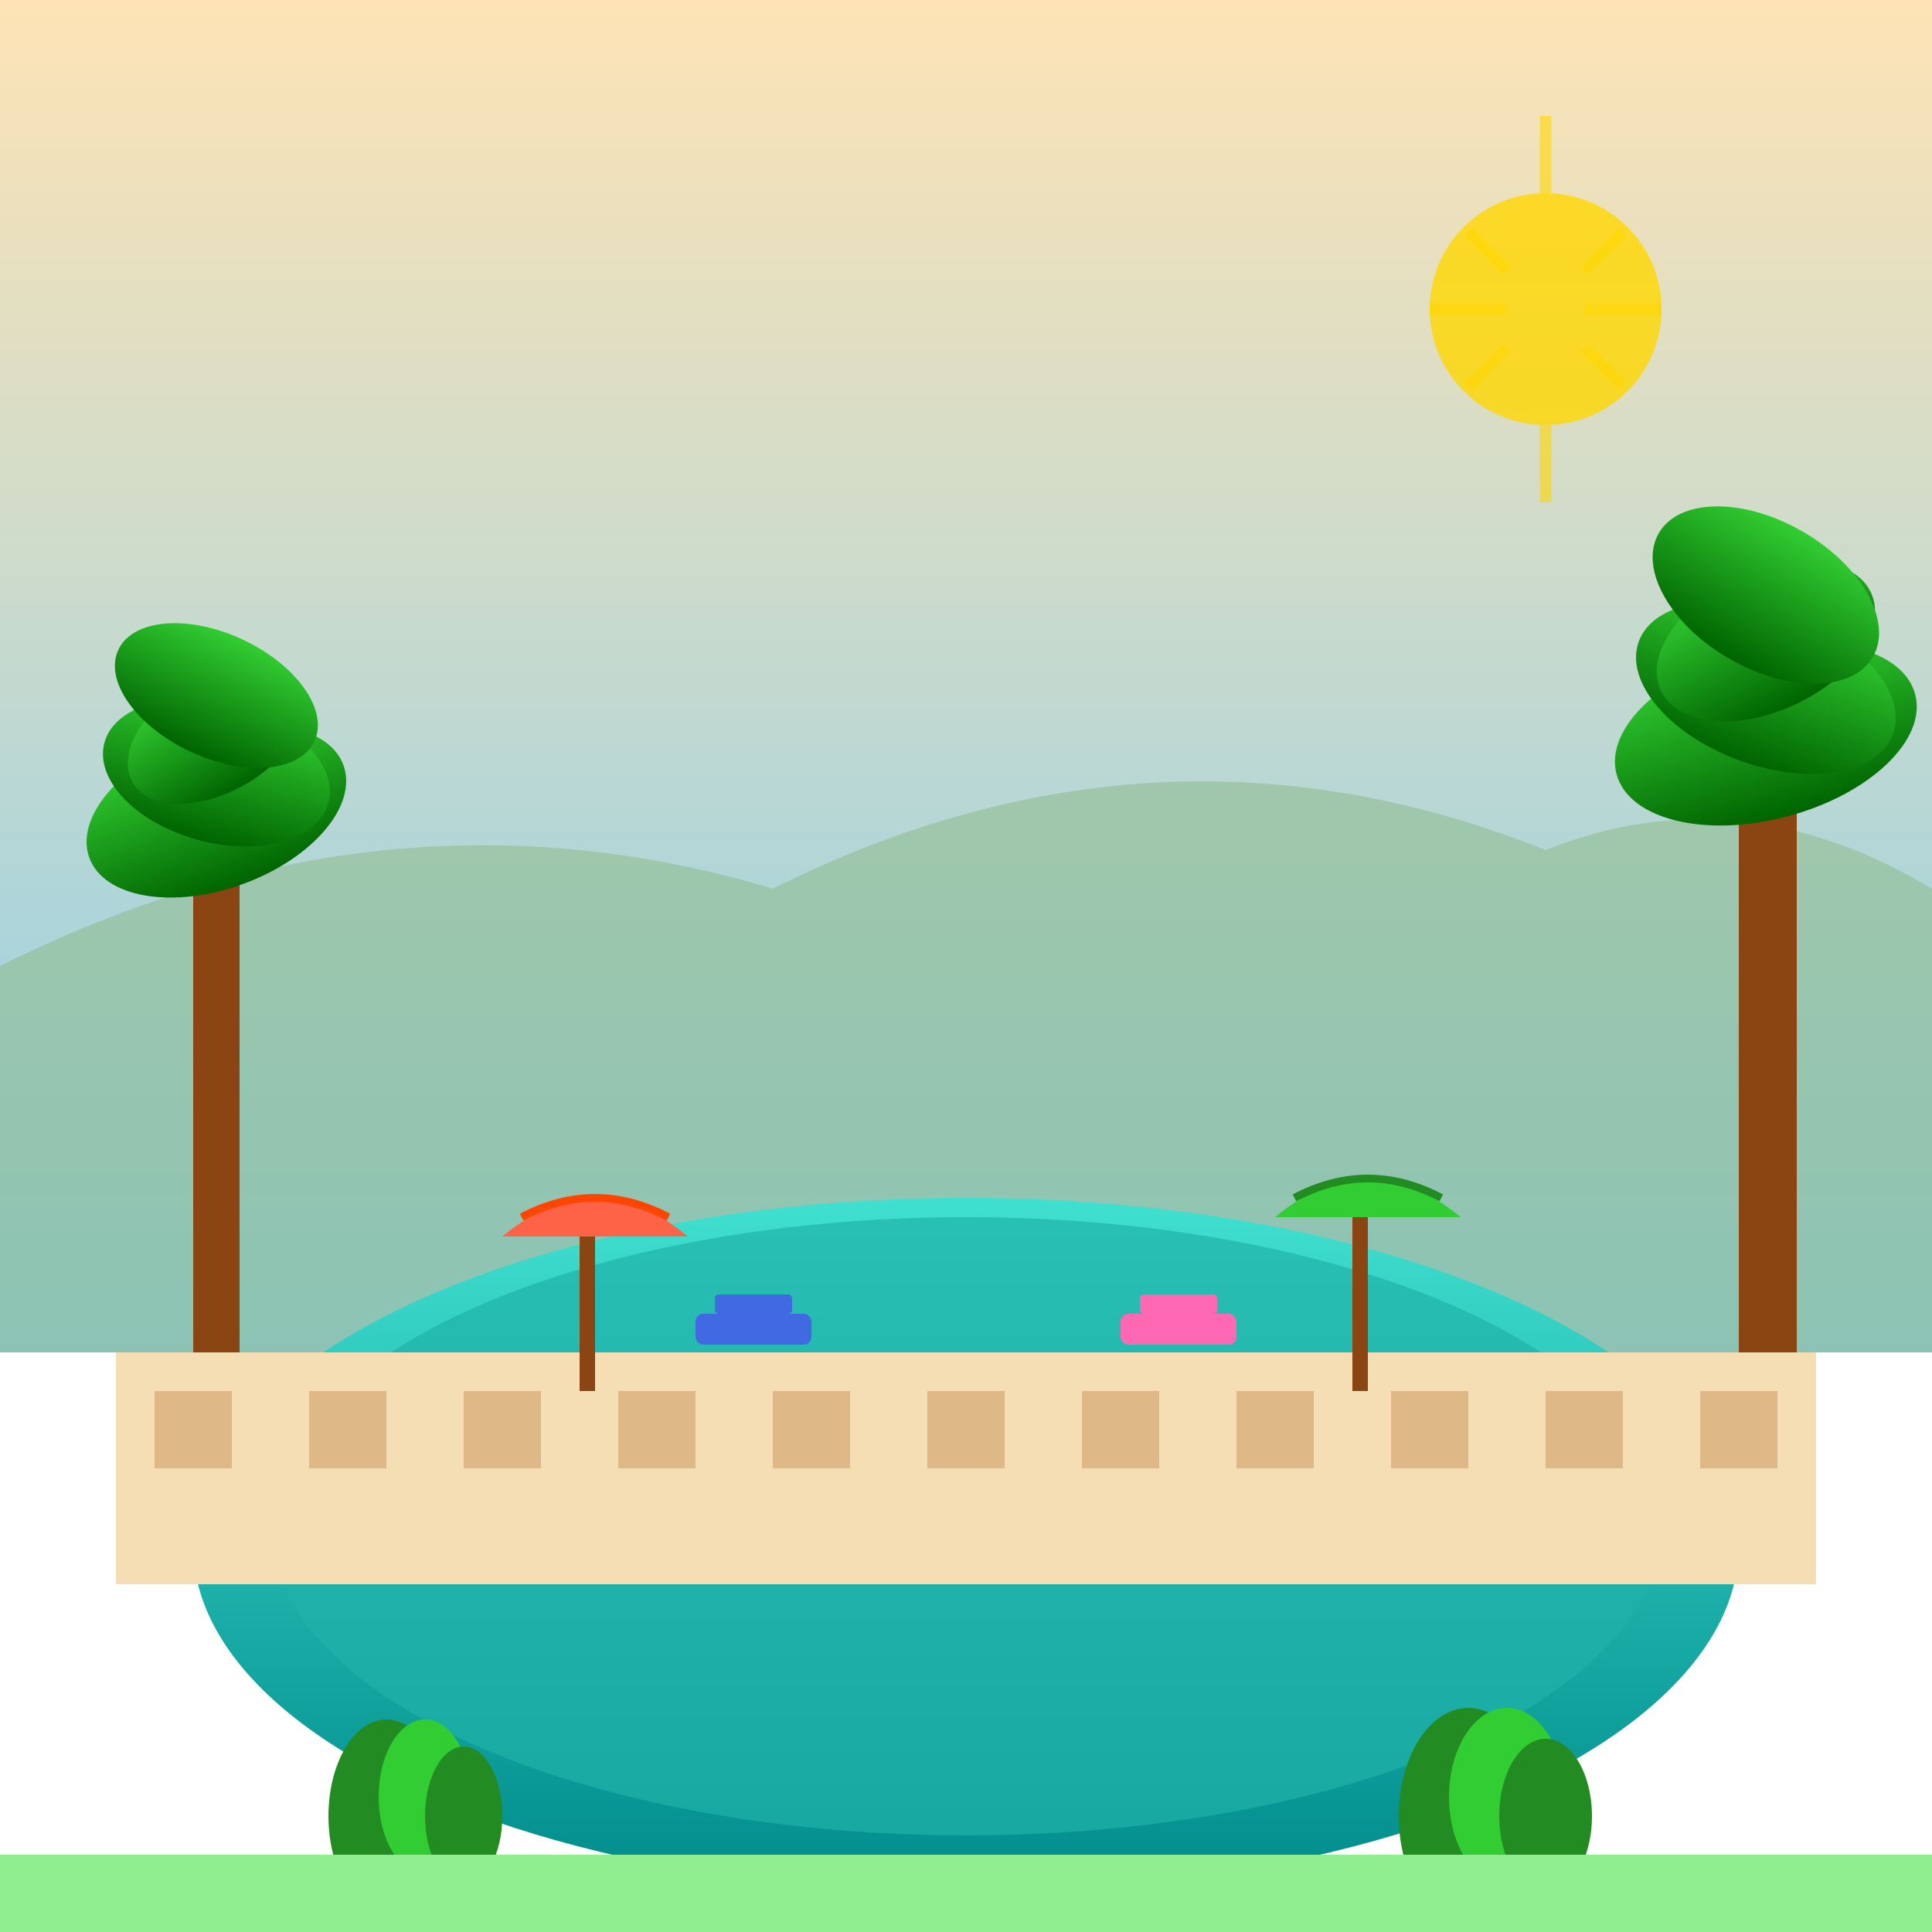 <svg width="500" height="500" viewBox="0 0 500 500" xmlns="http://www.w3.org/2000/svg">
  <defs>
    <linearGradient id="skyGradient2" x1="0%" y1="0%" x2="0%" y2="100%">
      <stop offset="0%" style="stop-color:#FFE4B5;stop-opacity:1" />
      <stop offset="100%" style="stop-color:#87CEEB;stop-opacity:1" />
    </linearGradient>
    <linearGradient id="poolGradient2" x1="0%" y1="0%" x2="0%" y2="100%">
      <stop offset="0%" style="stop-color:#40E0D0;stop-opacity:1" />
      <stop offset="100%" style="stop-color:#008B8B;stop-opacity:1" />
    </linearGradient>
    <linearGradient id="palmGradient" x1="0%" y1="0%" x2="0%" y2="100%">
      <stop offset="0%" style="stop-color:#32CD32;stop-opacity:1" />
      <stop offset="100%" style="stop-color:#006400;stop-opacity:1" />
    </linearGradient>
  </defs>
  
  <!-- Sky background -->
  <rect width="500" height="350" fill="url(#skyGradient2)"/>
  
  <!-- Sun -->
  <circle cx="400" cy="80" r="30" fill="#FFD700" opacity="0.8"/>
  <path d="M 400 30 L 400 50 M 370 80 L 390 80 M 410 80 L 430 80 M 400 110 L 400 130 M 380 60 L 390 70 M 410 70 L 420 60 M 380 100 L 390 90 M 410 90 L 420 100" stroke="#FFD700" stroke-width="3" opacity="0.6"/>
  
  <!-- Mountains/hills in background -->
  <path d="M 0 250 Q 100 200 200 230 Q 300 180 400 220 Q 450 200 500 230 L 500 350 L 0 350 Z" fill="#8FBC8F" opacity="0.6"/>
  
  <!-- Palm trees -->
  <rect x="50" y="220" width="12" height="130" fill="#8B4513"/>
  <ellipse cx="56" cy="210" rx="35" ry="20" fill="url(#palmGradient)" transform="rotate(-20 56 210)"/>
  <ellipse cx="56" cy="200" rx="30" ry="18" fill="url(#palmGradient)" transform="rotate(15 56 200)"/>
  <ellipse cx="56" cy="190" rx="25" ry="15" fill="url(#palmGradient)" transform="rotate(-30 56 190)"/>
  <ellipse cx="56" cy="180" rx="28" ry="16" fill="url(#palmGradient)" transform="rotate(25 56 180)"/>
  
  <rect x="450" y="200" width="15" height="150" fill="#8B4513"/>
  <ellipse cx="457" cy="190" rx="40" ry="22" fill="url(#palmGradient)" transform="rotate(-15 457 190)"/>
  <ellipse cx="457" cy="178" rx="35" ry="20" fill="url(#palmGradient)" transform="rotate(20 457 178)"/>
  <ellipse cx="457" cy="166" rx="30" ry="18" fill="url(#palmGradient)" transform="rotate(-25 457 166)"/>
  <ellipse cx="457" cy="154" rx="32" ry="19" fill="url(#palmGradient)" transform="rotate(30 457 154)"/>
  
  <!-- Resort pool -->
  <ellipse cx="250" cy="400" rx="200" ry="90" fill="url(#poolGradient2)"/>
  <ellipse cx="250" cy="395" rx="180" ry="80" fill="#20B2AA" opacity="0.7"/>
  
  <!-- Pool deck with pattern -->
  <rect x="30" y="350" width="440" height="60" fill="#F5DEB3"/>
  <rect x="40" y="360" width="20" height="20" fill="#DEB887"/>
  <rect x="80" y="360" width="20" height="20" fill="#DEB887"/>
  <rect x="120" y="360" width="20" height="20" fill="#DEB887"/>
  <rect x="160" y="360" width="20" height="20" fill="#DEB887"/>
  <rect x="200" y="360" width="20" height="20" fill="#DEB887"/>
  <rect x="240" y="360" width="20" height="20" fill="#DEB887"/>
  <rect x="280" y="360" width="20" height="20" fill="#DEB887"/>
  <rect x="320" y="360" width="20" height="20" fill="#DEB887"/>
  <rect x="360" y="360" width="20" height="20" fill="#DEB887"/>
  <rect x="400" y="360" width="20" height="20" fill="#DEB887"/>
  <rect x="440" y="360" width="20" height="20" fill="#DEB887"/>
  
  <!-- Pool umbrellas -->
  <rect x="150" y="320" width="4" height="40" fill="#8B4513"/>
  <path d="M 130 320 Q 154 300 178 320 Z" fill="#FF6347"/>
  <path d="M 135 315 Q 154 305 173 315" stroke="#FF4500" stroke-width="2" fill="none"/>
  
  <rect x="350" y="315" width="4" height="45" fill="#8B4513"/>
  <path d="M 330 315 Q 354 295 378 315 Z" fill="#32CD32"/>
  <path d="M 335 310 Q 354 300 373 310" stroke="#228B22" stroke-width="2" fill="none"/>
  
  <!-- Lounge chairs -->
  <rect x="180" y="340" width="30" height="8" fill="#4169E1" rx="2"/>
  <rect x="185" y="335" width="20" height="5" fill="#4169E1" rx="1"/>
  
  <rect x="290" y="340" width="30" height="8" fill="#FF69B4" rx="2"/>
  <rect x="295" y="335" width="20" height="5" fill="#FF69B4" rx="1"/>
  
  <!-- Tropical plants -->
  <ellipse cx="100" cy="470" rx="15" ry="25" fill="#228B22"/>
  <ellipse cx="110" cy="465" rx="12" ry="20" fill="#32CD32"/>
  <ellipse cx="120" cy="470" rx="10" ry="18" fill="#228B22"/>
  
  <ellipse cx="380" cy="470" rx="18" ry="28" fill="#228B22"/>
  <ellipse cx="390" cy="465" rx="15" ry="23" fill="#32CD32"/>
  <ellipse cx="400" cy="470" rx="12" ry="20" fill="#228B22"/>
  
  <!-- Ground -->
  <rect x="0" y="480" width="500" height="20" fill="#90EE90"/>
</svg>